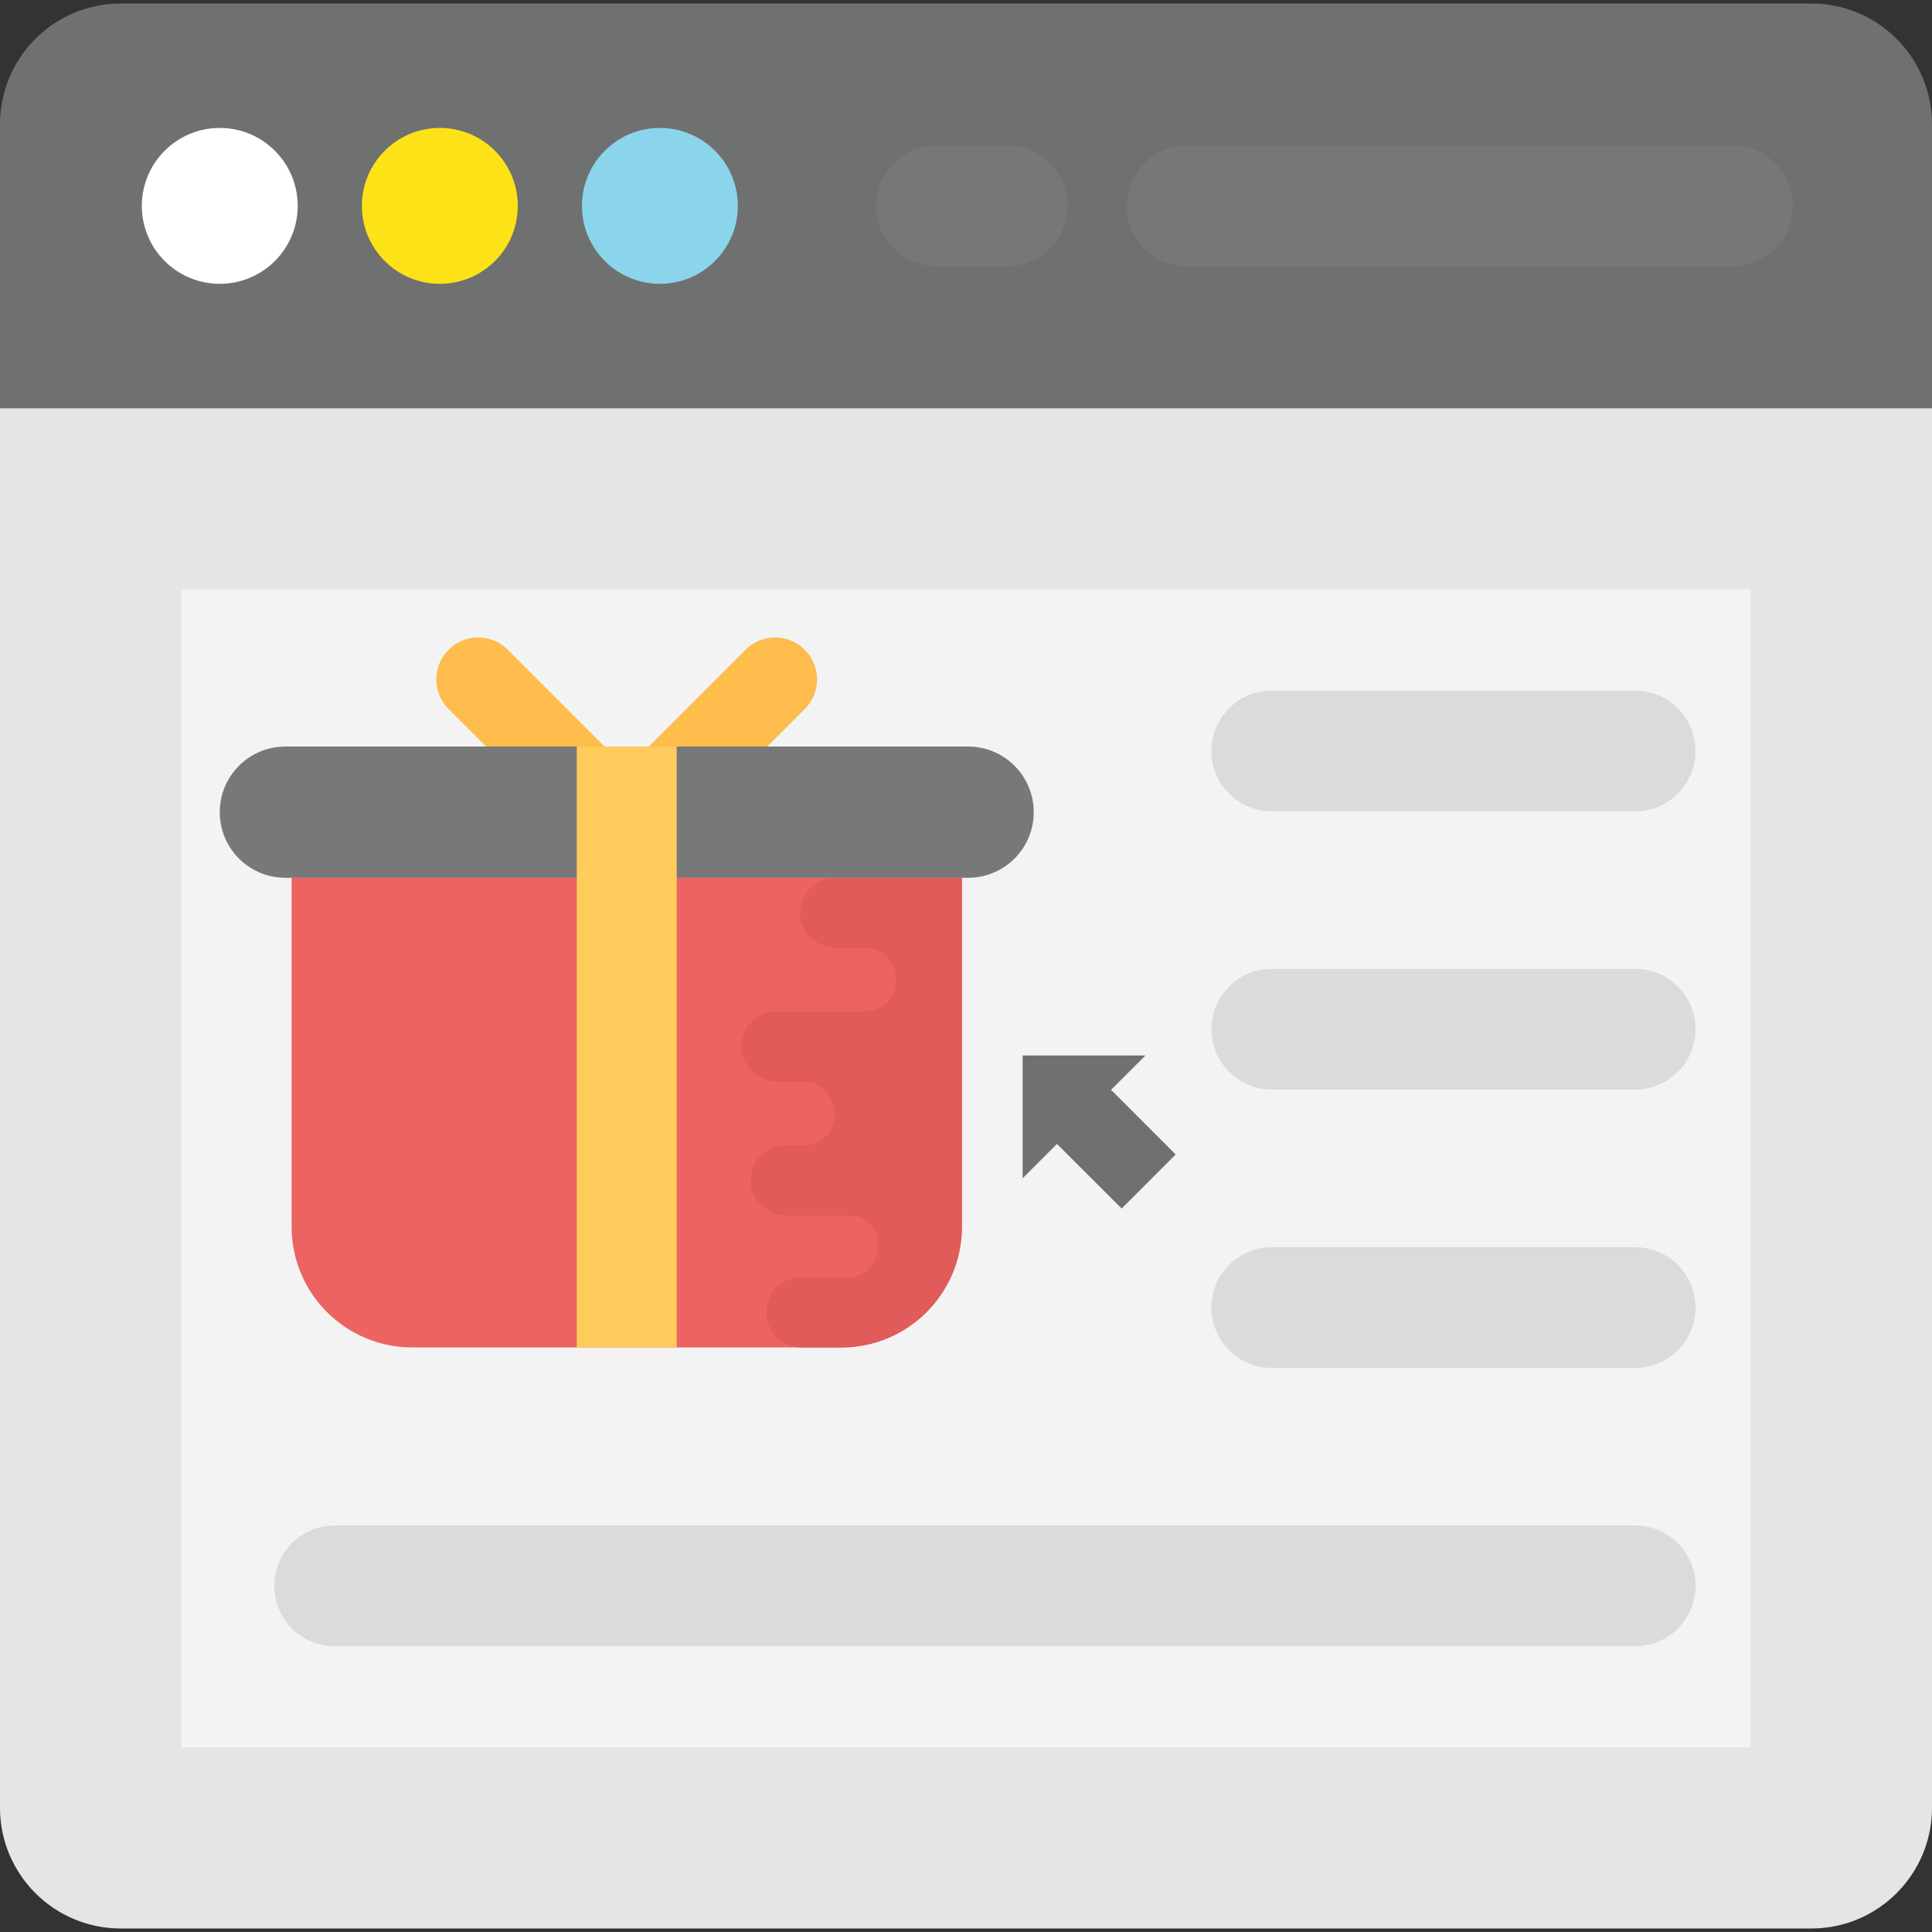 <?xml version="1.0" encoding="iso-8859-1"?>
<!-- Generator: Adobe Illustrator 19.0.0, SVG Export Plug-In . SVG Version: 6.00 Build 0)  -->
<svg version="1.1" id="Capa_1" xmlns="http://www.w3.org/2000/svg" xmlns:xlink="http://www.w3.org/1999/xlink" x="0px" y="0px"
	 viewBox="0 0 512 512" style="enable-background:new 0 0 512 512;" xml:space="preserve">
<rect x="0" y="0" width="512" height="512" fill="#333333" stroke="none"/>
<path style="fill:#6F7070;" d="M512,108.192V32.928c0-17.68-14.32-32-32-32H32c-17.68,0-32,14.32-32,32v75.264H512z"/>
<path style="fill:#E5E5E5;" d="M0,479.072c0,17.664,14.336,32,32,32h448c17.68,0,32-14.336,32-32v-370.88H0V479.072z"/>
<rect x="48" y="156.192" style="fill:#F3F3F3;" width="416" height="306.88"/>
<circle style="fill:#FFFFFF;" cx="58.24" cy="54.56" r="20.656"/>
<circle style="fill:#FEE218;" cx="116.56" cy="54.56" r="20.656"/>
<circle style="fill:#8BD5EC;" cx="174.88" cy="54.56" r="20.656"/>
<g style="opacity:0.05;">
	<path style="fill:#FFFFFF;" d="M298.56,54.56c0,8.832,7.152,16,16,16h144.56c8.848,0,16-7.168,16-16s-7.152-16-16-16H314.56
		C305.712,38.56,298.56,45.728,298.56,54.56z"/>
	<path style="fill:#FFFFFF;" d="M232.192,54.56c0,8.832,7.152,16,16,16h18.736c8.848,0,16-7.168,16-16s-7.152-16-16-16h-18.736
		C239.36,38.56,232.192,45.728,232.192,54.56z"/>
</g>
<polygon style="fill:#6F7070;" points="303.552,279.712 271.008,279.712 271.008,312.256 280.112,303.152 297.248,320.272 
	311.568,305.952 294.448,288.816 "/>
<path style="fill:#ED6362;" d="M222.912,357.088H109.28c-17.68,0-32-14.32-32-32v-92.48h177.632v92.48
	C254.912,342.768,240.576,357.088,222.912,357.088z"/>
<path style="fill:#FDBC4B;" d="M166.096,230.496c-2.832,0-5.68-1.088-7.856-3.248l-39.36-39.36c-4.336-4.336-4.336-11.36,0-15.696
	s11.36-4.336,15.696,0l31.504,31.504l31.504-31.504c4.336-4.336,11.36-4.336,15.696,0s4.336,11.36,0,15.696l-39.36,39.36
	C171.776,229.408,168.928,230.496,166.096,230.496z"/>
<path style="fill:#787878;" d="M256.56,197.84H75.632c-9.6,0-17.392,7.776-17.392,17.392l0,0c0,9.6,7.776,17.392,17.392,17.392
	H256.56c9.6,0,17.392-7.776,17.392-17.392l0,0C273.936,205.616,266.16,197.84,256.56,197.84z"/>
<rect x="152.848" y="197.84" style="fill:#FFCC5B;" width="26.48" height="159.248"/>
<path style="fill:#E05B5A;" d="M221.36,232.608c-5.312,0-9.584,4.448-9.312,9.824c0.256,5.04,4.784,8.816,9.84,8.816h7.696
	c4.512,0,7.856,3.776,7.808,8.288c0,0.032,0,0.08,0,0.112s0,0.08,0,0.112c0.048,4.512-3.312,8.288-7.808,8.288H205.76
	c-5.312,0-9.584,4.448-9.312,9.824c0.272,5.04,4.784,8.816,9.84,8.816h6.608c4.56,0,8.256,3.728,8.24,8.288v0.112v0.544
	c0.032,4.336-3.472,7.856-7.808,7.856h-5.104c-5.312,0-9.584,4.448-9.312,9.824c0.272,5.04,4.784,8.816,9.84,8.816h16.512
	c4.256,0,7.632,3.584,7.376,7.824c-0.016,0.192-0.016,0.384-0.016,0.576v0.096c0.016,4.304-3.488,7.84-7.792,7.84h-12.464
	c-5.152,0-9.328,4.176-9.328,9.312c0,5.152,4.176,9.328,9.328,9.328h10.544c17.68,0,32-14.32,32-32v-92.48H221.36V232.608z"/>
<g>
	<path style="fill:#DCDBDB;" d="M433.328,215.008H337.04c-8.832,0-16-7.152-16-16c0-8.848,7.168-16,16-16h96.288
		c8.832,0,16,7.152,16,16C449.328,207.84,442.16,215.008,433.328,215.008z"/>
	<path style="fill:#DCDBDB;" d="M433.328,288.752H337.04c-8.832,0-16-7.152-16-16s7.168-16,16-16h96.288c8.832,0,16,7.152,16,16
		S442.16,288.752,433.328,288.752z"/>
	<path style="fill:#DCDBDB;" d="M433.328,362.512H337.04c-8.832,0-16-7.152-16-16s7.168-16,16-16h96.288c8.832,0,16,7.152,16,16
		S442.16,362.512,433.328,362.512z"/>
	<path style="fill:#DCDBDB;" d="M433.328,436.272H88.672c-8.832,0-16-7.152-16-16s7.168-16,16-16h344.672c8.832,0,16,7.152,16,16
		C449.328,429.104,442.16,436.272,433.328,436.272z"/>
</g>
<g>
</g>
<g>
</g>
<g>
</g>
<g>
</g>
<g>
</g>
<g>
</g>
<g>
</g>
<g>
</g>
<g>
</g>
<g>
</g>
<g>
</g>
<g>
</g>
<g>
</g>
<g>
</g>
<g>
</g>
</svg>
